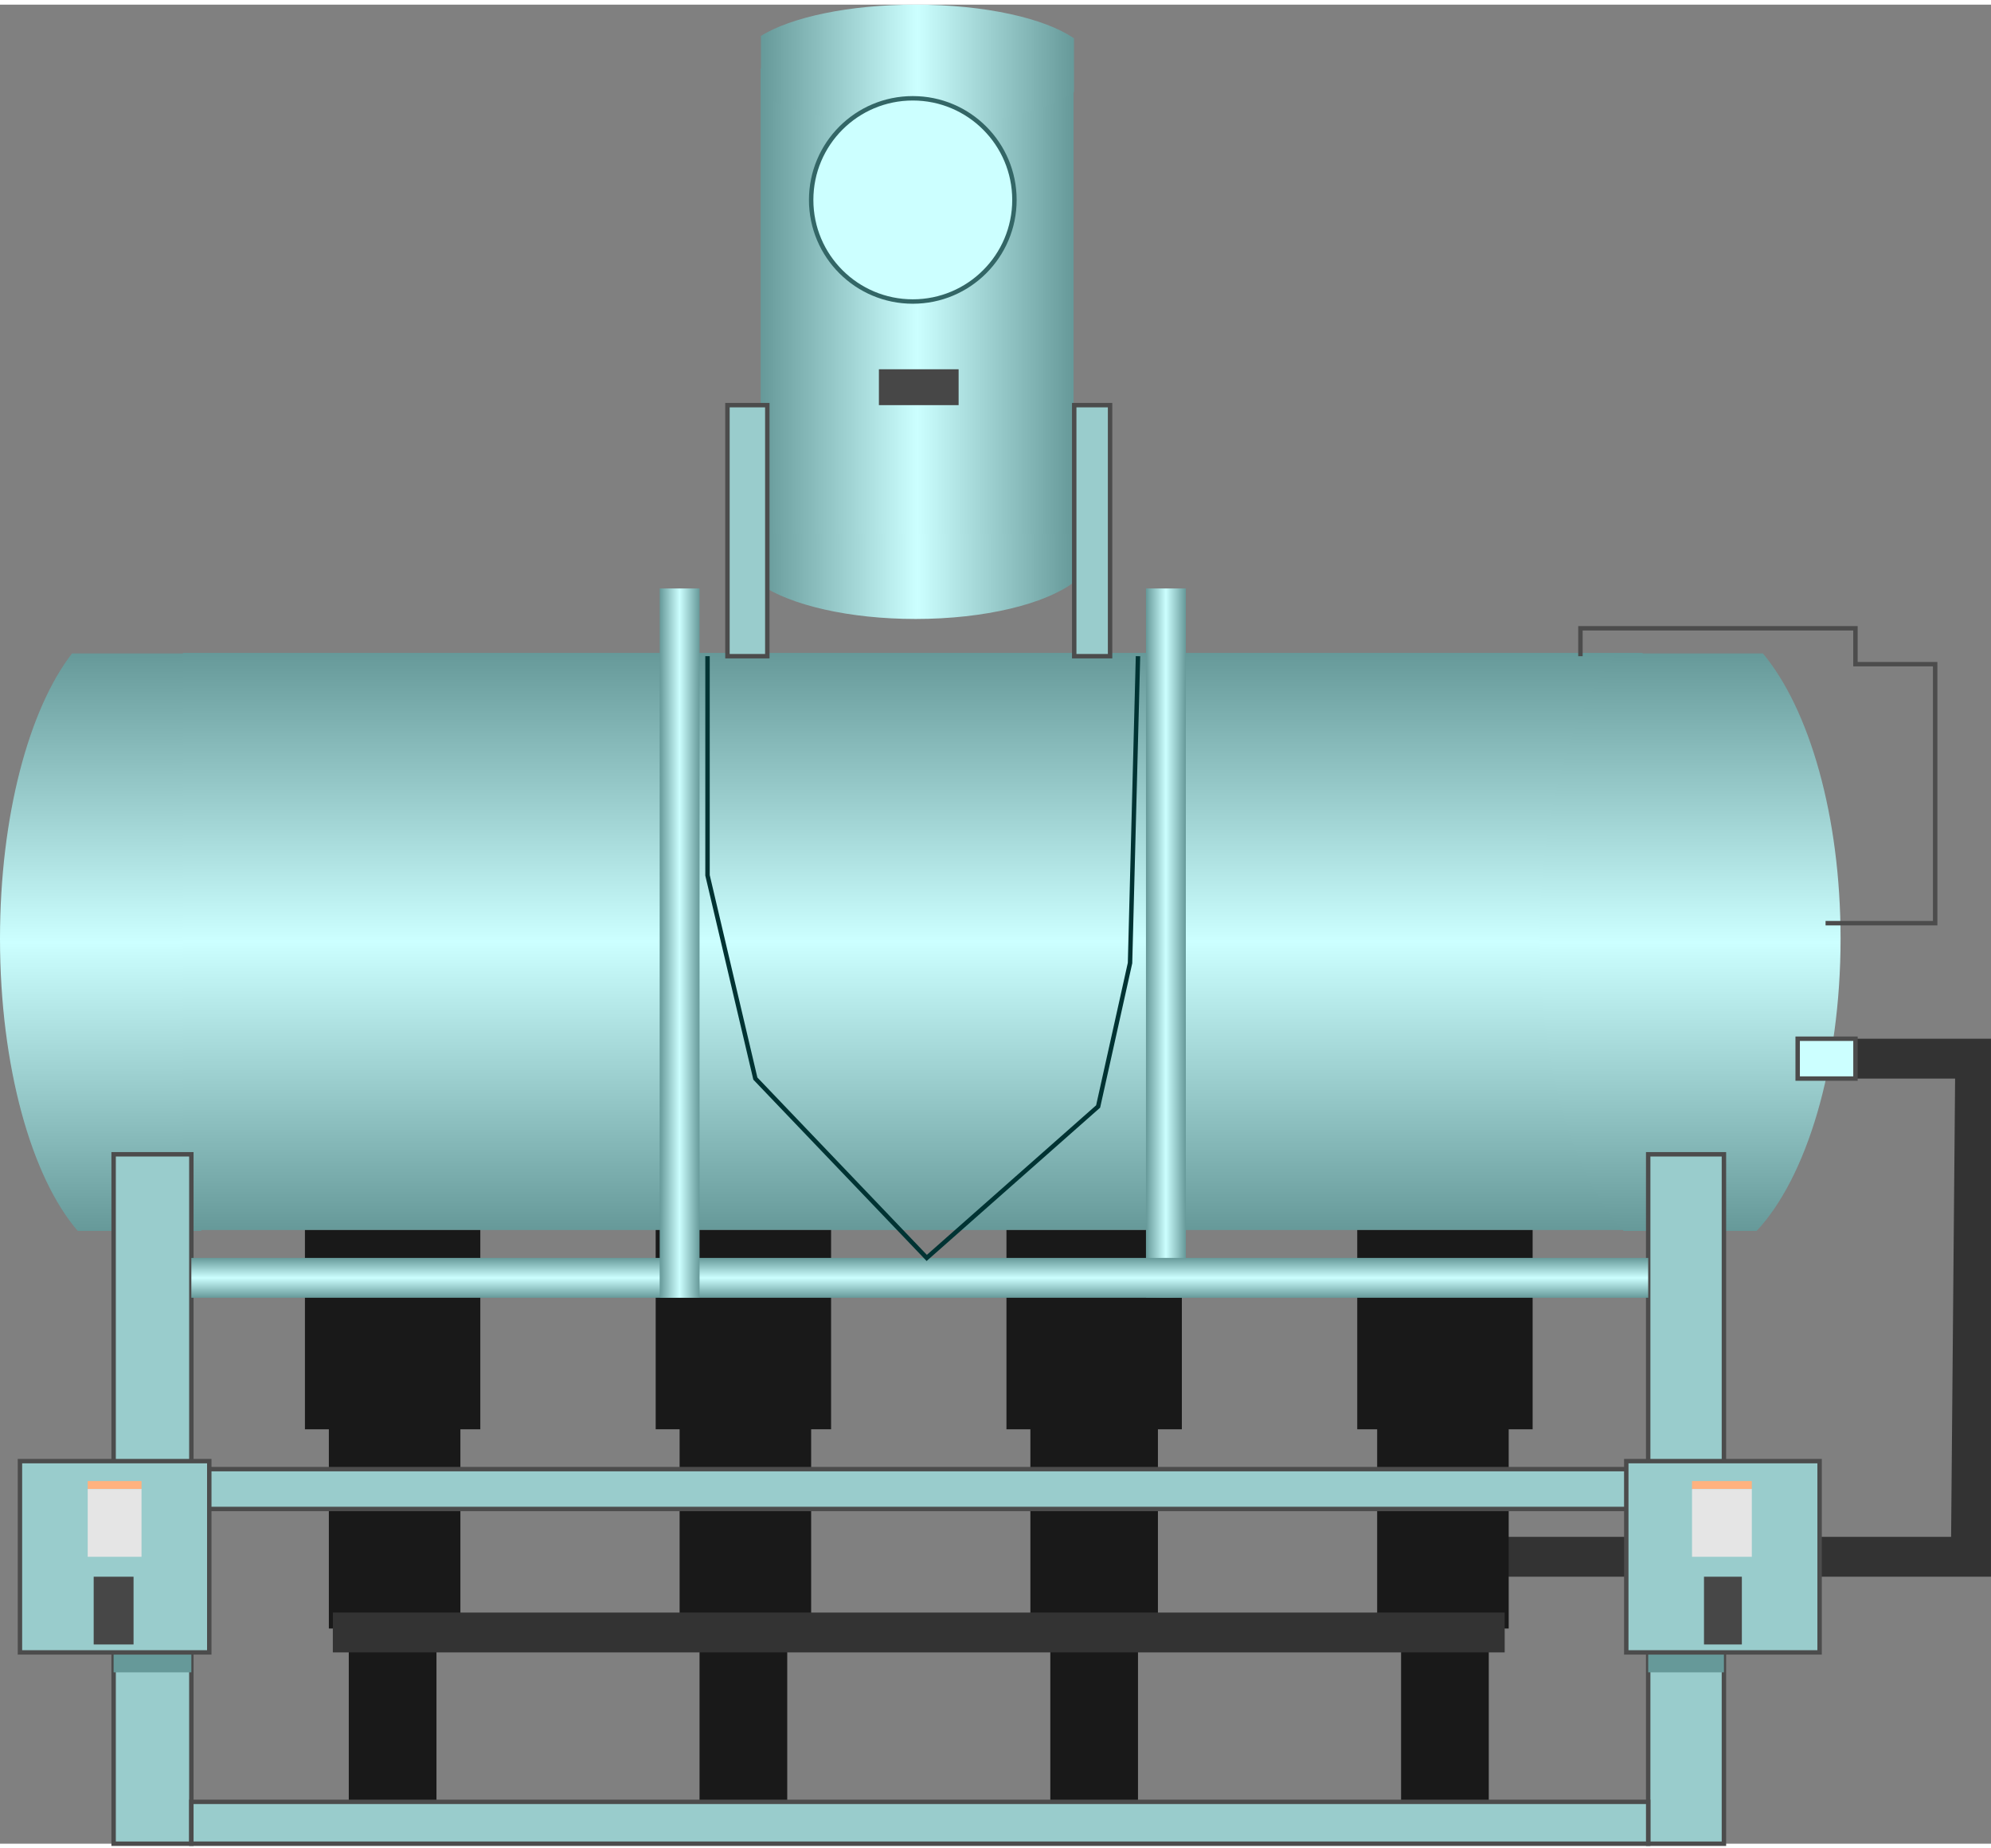 <svg version="1.1" xmlns="http://www.w3.org/2000/svg" xmlns:xlink="http://www.w3.org/1999/xlink" width="112px" height="104px" viewBox="0 0 112.5 103.939" enable-background="new 0 0 112.5 103.939" xml:space="preserve">
<rect x="0" y="0" width="112.5" height="103.939" fill="#808080" stroke="none"/>
<g id="Group_Deaerator">
	
		<linearGradient id="SVGID_1_" gradientUnits="userSpaceOnUse" x1="37.752" y1="2.758" x2="70.39" y2="2.758" gradientTransform="matrix(0 -1 1 0 5.117 107.057)">
		<stop offset="0" style="stop-color:#669999" />
		<stop offset="0.5" style="stop-color:#CCFFFF" />
		<stop offset="1" style="stop-color:#669999" />
	</linearGradient>
	<path fill="url(#SVGID_1_)" d="M0,52.787c0,7.246,1.792,13.509,4.392,16.518c2.323,0,4.645,0,6.966,0   c2.609-3.009,4.392-9.271,4.392-16.518c0-6.938-1.638-12.977-4.067-16.12c-2.423,0-5.192,0-7.613,0C1.642,39.81,0,45.849,0,52.787z   " />
	
		<linearGradient id="SVGID_2_" gradientUnits="userSpaceOnUse" x1="37.802" y1="46.458" x2="70.418" y2="46.458" gradientTransform="matrix(0 -1 1 0 5.117 107.057)">
		<stop offset="0" style="stop-color:#669999" />
		<stop offset="0.5" style="stop-color:#CCFFFF" />
		<stop offset="1" style="stop-color:#669999" />
	</linearGradient>
	<rect x="10.336" y="36.638" fill="url(#SVGID_2_)" width="82.477" height="32.617" />
	
		<linearGradient id="SVGID_3_" gradientUnits="userSpaceOnUse" x1="37.752" y1="90.383" x2="70.39" y2="90.383" gradientTransform="matrix(0 -1 1 0 5.117 107.057)">
		<stop offset="0" style="stop-color:#669999" />
		<stop offset="0.5" style="stop-color:#CCFFFF" />
		<stop offset="1" style="stop-color:#669999" />
	</linearGradient>
	<path fill="url(#SVGID_3_)" d="M87,52.787c0,7.246,1.938,13.509,4.74,16.518c2.505,0,5.015,0,7.52,0   c2.813-3.009,4.74-9.271,4.74-16.518c0-6.938-1.766-12.977-4.389-16.12c-2.618,0-5.604,0-8.221,0C88.772,39.81,87,45.849,87,52.787   z" />
</g>
<g id="Group_Elevated_Tank">
	
		<linearGradient id="SVGID_4_" gradientUnits="userSpaceOnUse" x1="50.857" y1="72.071" x2="68.549" y2="72.071" gradientTransform="matrix(-1 0 0 -1 111.544 103.061)">
		<stop offset="0" style="stop-color:#669999" />
		<stop offset="0.5" style="stop-color:#CCFFFF" />
		<stop offset="1" style="stop-color:#669999" />
	</linearGradient>
	<path fill="url(#SVGID_4_)" d="M51.733,34.72c3.928,0,7.323-0.849,8.953-2.079c0-1.101,0-2.2,0-3.299   c-1.63-1.236-5.025-2.08-8.953-2.08c-3.761,0-7.036,0.775-8.739,1.925c0,1.148,0,2.459,0,3.606   C44.698,33.942,47.972,34.72,51.733,34.72z" />
	
		<linearGradient id="SVGID_5_" gradientUnits="userSpaceOnUse" x1="50.884" y1="86.296" x2="68.565" y2="86.296" gradientTransform="matrix(-1 0 0 -1 111.544 103.061)">
		<stop offset="0" style="stop-color:#669999" />
		<stop offset="0.5" style="stop-color:#CCFFFF" />
		<stop offset="1" style="stop-color:#669999" />
	</linearGradient>
	<rect x="42.979" y="3.604" fill="url(#SVGID_5_)" width="17.682" height="26.325" />
	
		<linearGradient id="SVGID_6_" gradientUnits="userSpaceOnUse" x1="50.857" y1="99.641" x2="68.549" y2="99.641" gradientTransform="matrix(-1 0 0 -1 111.544 103.061)">
		<stop offset="0" style="stop-color:#669999" />
		<stop offset="0.5" style="stop-color:#CCFFFF" />
		<stop offset="1" style="stop-color:#669999" />
	</linearGradient>
	<path fill="url(#SVGID_6_)" d="M51.733,6.842c3.928,0,7.323-0.78,8.953-1.908c0-1.008,0-2.019,0-3.027   C59.057,0.775,55.662,0,51.733,0c-3.761,0-7.036,0.711-8.739,1.766c0,1.055,0,2.256,0,3.309   C44.698,6.128,47.972,6.842,51.733,6.842z" />
</g>
<g id="Group_Air_Supply">
	<path fill="#333333" d="M81.193,86.597h29.053l0.226-25.9h-5.63v-2.252h7.657V88.85H81.193V86.597z" />
	<path fill="#191919" d="M86.599,69.255h-9.909v11.262h1.125v11.261h1.352v12.162h4.955V91.777h1.126V80.517h1.352V69.255z" />
	<path fill="#191919" d="M66.779,69.255h-9.91v11.262h1.352v11.261h1.126v12.162h4.955V91.777h1.126V80.517h1.352V69.255z" />
	<path fill="#191919" d="M46.959,69.255h-9.91v11.262h1.352v11.261h1.126v12.162h4.955V91.777h1.351V80.517h1.126V69.255z" />
	<path fill="#191919" d="M27.14,69.255h-9.91v11.262h1.352v11.261h1.126v12.162h4.955V91.777h1.351V80.517h1.126V69.255z" />
	<path fill="#333333" d="M18.807,90.876h66.214v2.252H18.807V90.876z" />
</g>
<g id="Group_Tuner">
	<circle fill="#CCFFFF" stroke="#336666" stroke-width="0.25" cx="51.577" cy="11.036" r="5.743" />
</g>
<g id="Group_Support_Structures">
	<path fill="#99CCCC" stroke="#4C4C4C" stroke-width="0.25" d="M41.104,22.635h2.252v14.189h-2.252V22.635z" />
	<path fill="#99CCCC" stroke="#4C4C4C" stroke-width="0.25" d="M60.698,22.635h2.026v14.189h-2.026V22.635z" />
	<path fill="#99CCCC" stroke="#4C4C4C" stroke-width="0.25" d="M93.13,64.976h4.279v38.964H93.13V64.976z" />
	<path fill="#99CCCC" stroke="#4C4C4C" stroke-width="0.25" d="M6.42,64.976h4.392v38.964H6.42V64.976z" />
	<path fill="#99CCCC" stroke="#4C4C4C" stroke-width="0.25" d="M10.812,82.769H93.13v2.252H10.812V82.769z" />
	<path fill="#99CCCC" stroke="#4C4C4C" stroke-width="0.25" d="M10.812,101.574H93.13v2.365H10.812V101.574z" />
</g>
<g id="Group_Supply_Box">
	<path fill="#669999" d="M6.42,93.128h4.392v1.127H6.42V93.128z" />
	<path fill="#669999" d="M93.13,93.128h4.279v1.127H93.13V93.128z" />
	<path fill="#99CCCC" stroke="#4C4C4C" stroke-width="0.25" d="M91.891,82.317h10.924v10.811H91.891V82.317z" />
	<path fill="#99CCCC" stroke="#4C4C4C" stroke-width="0.25" d="M1.127,82.317h10.698v10.811H1.127V82.317z" />
</g>
<g id="Group_Display">
	<path fill="#474747" d="M49.662,22.635v-2.027h4.504v2.027H49.662z" />
	<path fill="#474747" d="M96.283,88.85h2.139v3.829h-2.139V88.85z" />
	<path fill="#474747" d="M5.294,88.85h2.252v3.829H5.294V88.85z" />
</g>
<g id="Group_Orange_Display">
	<path fill="#FFB27F" d="M95.607,83.444h3.378v0.45h-3.378V83.444z" />
	<path fill="#FFB27F" d="M4.956,83.444h3.041v0.45H4.956V83.444z" />
</g>
<g id="Group_Display2">
	<path fill="#E5E5E5" d="M4.956,83.895h3.041v3.829H4.956V83.895z" />
	<path fill="#E5E5E5" d="M95.607,83.895h3.378v3.829h-3.378V83.895z" />
</g>
<g id="Group_Pipes">
	<linearGradient id="SVGID_7_" gradientUnits="userSpaceOnUse" x1="64.752" y1="53.039" x2="67.004" y2="53.039">
		<stop offset="0" style="stop-color:#669999" />
		<stop offset="0.5" style="stop-color:#CCFFFF" />
		<stop offset="1" style="stop-color:#669999" />
	</linearGradient>
	<path fill="url(#SVGID_7_)" d="M64.752,32.995h2.252v40.089h-2.252V32.995z" />
	<linearGradient id="SVGID_8_" gradientUnits="userSpaceOnUse" x1="51.971" y1="73.084" x2="51.971" y2="70.832">
		<stop offset="0" style="stop-color:#669999" />
		<stop offset="0.5" style="stop-color:#CCFFFF" />
		<stop offset="1" style="stop-color:#669999" />
	</linearGradient>
	<path fill="url(#SVGID_8_)" d="M93.13,70.832v2.252H10.812v-2.252H93.13z" />
	<linearGradient id="SVGID_9_" gradientUnits="userSpaceOnUse" x1="37.275" y1="53.039" x2="39.527" y2="53.039">
		<stop offset="0" style="stop-color:#669999" />
		<stop offset="0.5" style="stop-color:#CCFFFF" />
		<stop offset="1" style="stop-color:#669999" />
	</linearGradient>
	<path fill="url(#SVGID_9_)" d="M37.275,32.995h2.252v40.089h-2.252V32.995z" />
</g>
<g id="Group_Power_Chord">
	<path fill="#CCFFFF" stroke="#4C4C4C" stroke-width="0.25" d="M101.576,58.444h3.266v2.252h-3.266V58.444z" />
</g>
<g id="Group_Wires">
	<path fill="none" stroke="#4C4C4C" stroke-width="0.25" d="M103.152,51.913h6.193V37.274h-4.504v-2.027H89.301v1.577" />
	<path fill="none" stroke="#003333" stroke-width="0.25" d="M39.978,36.824V49.21l2.703,11.486l9.684,10.136l9.684-8.559   l1.803-8.108l0.45-17.341" />
</g>
</svg>